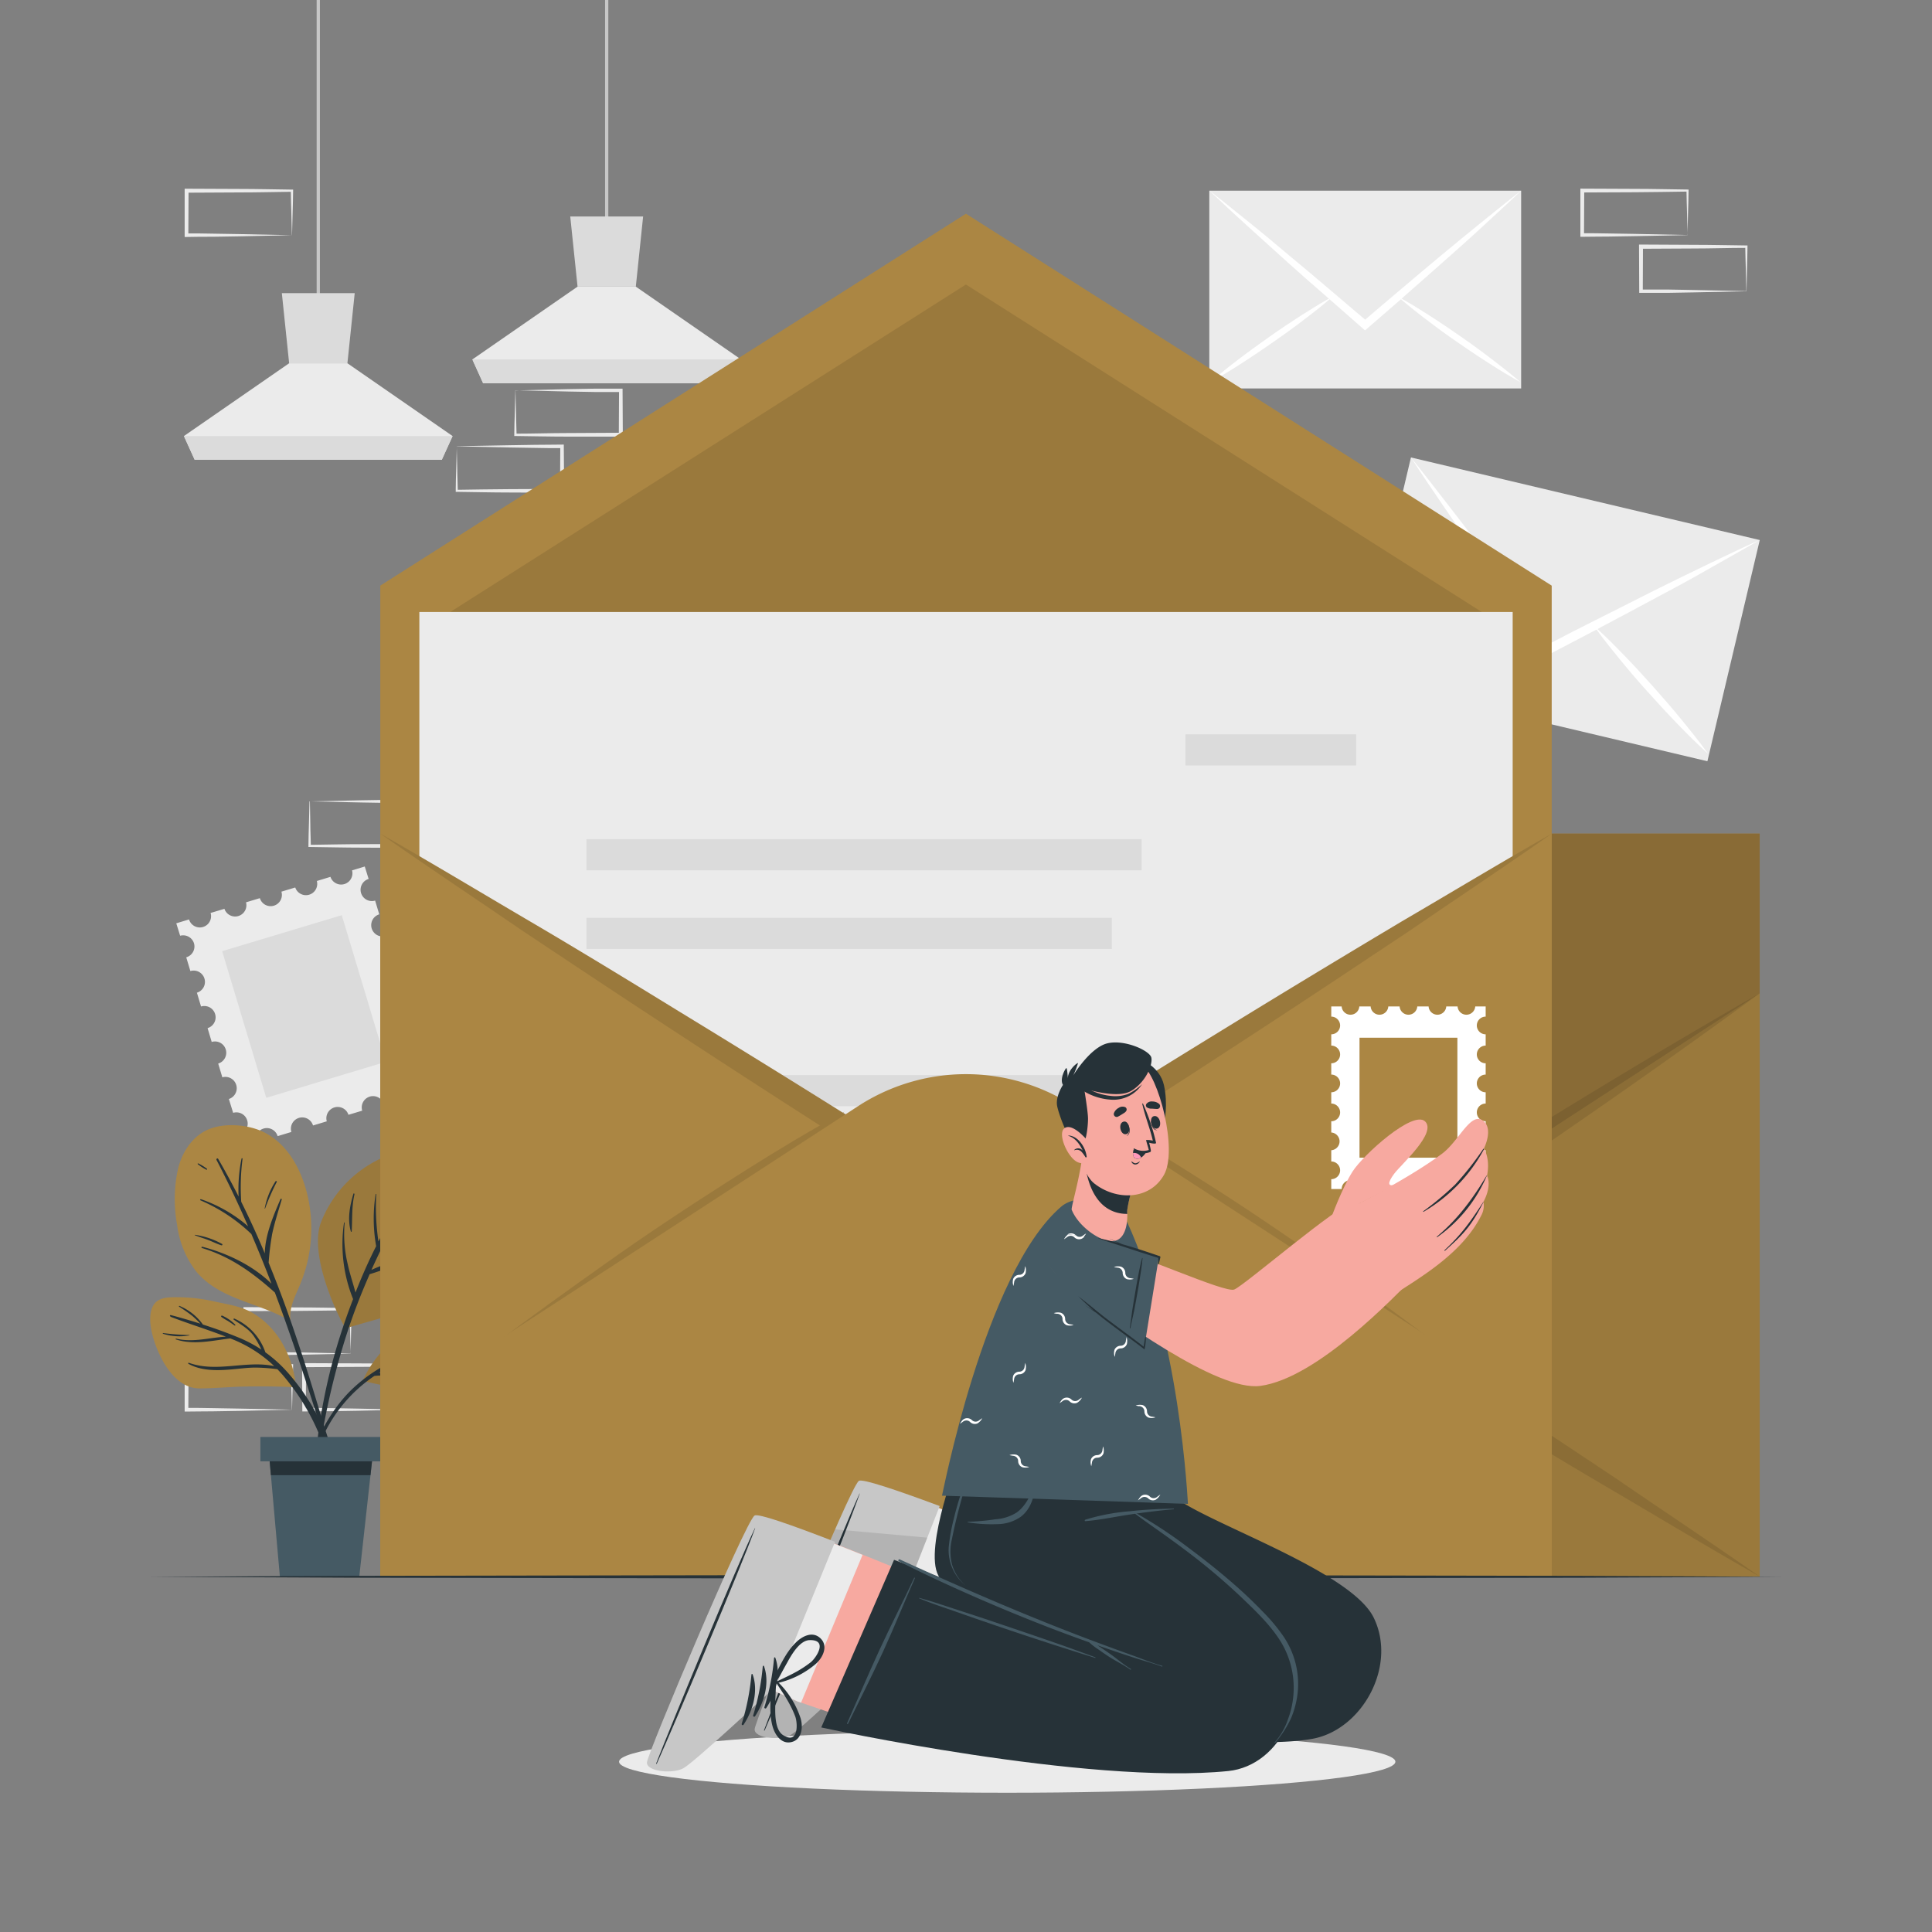 <svg xmlns="http://www.w3.org/2000/svg" viewBox="0 0 500 500"><rect x="0" y="0" width="500" height="500" fill="#808080" stroke="none"/><g id="freepik--background-complete--inject-31"><path d="M90.6,344.51c0-1.92-.11-3.82-.13-5.7l.28.28c-4.54.05-9.09.16-13.63.17l-13.63.06.51-.51,0,11.52-.46-.46c2.24,0,4.48,0,6.74.06L77,350l13.75.29Zm-13.36,6.1-6.86.12c-2.29,0-4.59,0-6.89.06H63v-.46L63,338.81v-.52h.52l13.63.07c4.54,0,9.09.11,13.63.17H91v.28c0,1.95-.09,3.9-.13,5.82l-.15,5.7Z" style="fill:#ebebeb"></path><path d="M75.4,359c-.05-1.92-.12-3.81-.14-5.7l.28.28c-4.54.06-9.08.17-13.63.17l-13.63.07.52-.52-.06,11.52-.46-.46c2.25,0,4.49,0,6.74.06l6.77.12,13.75.28ZM62,365.14l-6.86.11c-2.29.05-4.59,0-6.89.06h-.46v-.47l0-11.52v-.51h.52l13.63.06c4.55,0,9.09.12,13.63.17h.29v.27c0,2-.09,3.9-.13,5.82l-.15,5.7Z" style="fill:#ebebeb"></path><path d="M105.81,359c0-1.92-.12-3.81-.14-5.7l.29.28c-4.55.06-9.09.17-13.63.17l-13.63.07.51-.52-.06,11.52-.45-.46c2.24,0,4.48,0,6.73.06l6.78.12,13.75.28Zm-13.37,6.11-6.85.11c-2.29.05-4.6,0-6.89.06h-.46v-.47l-.06-11.52v-.51h.52l13.63.06c4.54,0,9.08.12,13.63.17h.28v.27c0,2-.09,3.9-.14,5.82l-.14,5.7Z" style="fill:#ebebeb"></path><path d="M451.81,359c-.05-1.92-.12-3.81-.14-5.7l.28.28c-4.54.06-9.09.17-13.63.17l-13.63.07.51-.52-.05,11.52-.46-.46c2.25,0,4.49,0,6.74.06l6.77.12,13.75.28Zm-13.37,6.11-6.86.11c-2.29.05-4.59,0-6.89.06h-.46v-.47l-.05-11.52v-.51h.52l13.63.06c4.54,0,9.09.12,13.63.17h.29v.27c0,2-.09,3.9-.13,5.82l-.15,5.7Z" style="fill:#ebebeb"></path><path d="M436.6,55c-.05-1.92-.12-3.81-.14-5.7l.28.28c-4.54.05-9.08.16-13.63.17l-13.63.06.52-.51-.06,11.52-.46-.46c2.25,0,4.49,0,6.74.06l6.78.11,13.74.29Zm-13.37,6.11-6.85.11c-2.3.05-4.6,0-6.9.06H409v-.46L409,49.34v-.52h.51l13.63.06c4.55,0,9.09.12,13.63.17H437v.28c0,1.95-.09,3.9-.14,5.82l-.15,5.7Z" style="fill:#ebebeb"></path><path d="M451.81,69.56c-.05-1.91-.12-3.81-.14-5.69l.28.28c-4.54,0-9.09.16-13.63.16l-13.63.07.51-.51-.05,11.51-.46-.45c2.25,0,4.49,0,6.74,0l6.77.12,13.75.28Zm-13.37,6.11-6.86.12c-2.29,0-4.59,0-6.89,0h-.46v-.47l-.05-11.51v-.52h.52l13.63.07c4.54,0,9.09.11,13.63.16h.29v.28c0,1.95-.09,3.89-.13,5.82L452,75.38Z" style="fill:#ebebeb"></path><path d="M75.4,55.05c-.05-1.92-.12-3.81-.14-5.7l.28.28c-4.54.06-9.08.17-13.63.17l-13.63.07.52-.52-.06,11.52-.46-.46c2.25,0,4.49,0,6.74.06l6.77.11,13.75.29ZM62,61.16l-6.86.11c-2.29,0-4.59,0-6.89.06h-.46v-.46l0-11.52v-.51h.52l13.63.06c4.55,0,9.09.12,13.63.17h.29v.28c0,2-.09,3.9-.13,5.82l-.15,5.7Z" style="fill:#ebebeb"></path><path d="M118.34,121.34c0,1.92.12,3.81.14,5.7l-.28-.28c4.54-.05,9.08-.16,13.63-.17l13.63-.06-.52.51.06-11.52.46.46c-2.25,0-4.49,0-6.74-.06l-6.77-.11-13.75-.29Zm13.37-6.11,6.86-.11c2.29-.05,4.59,0,6.89-.06h.45v.46L146,127v.52h-.51l-13.63-.06c-4.55,0-9.09-.12-13.63-.17h-.29V127c0-2,.08-3.9.13-5.82l.15-5.7Z" style="fill:#ebebeb"></path><path d="M133.55,106.82c0,1.91.12,3.81.14,5.69l-.29-.28c4.55,0,9.09-.16,13.63-.16l13.63-.07-.51.51.06-11.51.45.45c-2.24,0-4.48,0-6.73,0l-6.78-.12L133.4,101Zm13.37-6.11,6.85-.12c2.29,0,4.6,0,6.89,0h.46V101l.06,11.51V113h-.52L147,113c-4.54,0-9.08-.11-13.63-.16h-.28v-.28c0-2,.09-3.89.14-5.82l.14-5.69Z" style="fill:#ebebeb"></path><path d="M80.31,213.22c0,1.92.12,3.81.14,5.7l-.28-.28c4.54-.06,9.08-.17,13.63-.17l13.63-.07-.52.52L107,207.4l.46.46c-2.25,0-4.49,0-6.74-.06l-6.77-.11-13.75-.29Zm13.37-6.11,6.86-.11c2.29-.05,4.59,0,6.89-.06h.46v.46l0,11.52v.51h-.52l-13.63-.06c-4.55,0-9.09-.12-13.63-.17h-.29v-.28c0-2,.09-3.9.13-5.82l.15-5.7Z" style="fill:#ebebeb"></path><path d="M50.2,244.11a2.92,2.92,0,0,1-2,3.64l1.07,3.56a2.92,2.92,0,0,1,1.69,5.6l1.07,3.57a2.92,2.92,0,0,1,1.69,5.6l1.07,3.57a2.92,2.92,0,0,1,1.68,5.6l1.07,3.56a2.93,2.93,0,0,1,1.69,5.61L60.34,288a2.92,2.92,0,0,1,1.68,5.6l.94,3.11,3.29-1a2.92,2.92,0,1,1,5.6-1.68l3.56-1.08a2.92,2.92,0,1,1,5.6-1.68l3.56-1.07a2.93,2.93,0,0,1,5.61-1.69l3.56-1.07a2.92,2.92,0,1,1,5.6-1.68l3.57-1.08a2.92,2.92,0,0,1,5.6-1.68l3.29-1-.94-3.11a2.92,2.92,0,1,1-1.68-5.6l-1.07-3.56a2.93,2.93,0,0,1-1.69-5.61l-1.07-3.56a2.92,2.92,0,1,1-1.68-5.6l-1.07-3.56a2.92,2.92,0,1,1-1.69-5.6l-1.07-3.57a2.92,2.92,0,1,1-1.69-5.6l-1.07-3.56a2.92,2.92,0,1,1-1.68-5.6l-1-3.22-3.29,1a2.92,2.92,0,0,1-5.59,1.68L82,228a2.92,2.92,0,0,1-5.59,1.68l-3.58,1.08a2.91,2.91,0,0,1-5.58,1.68l-3.58,1.08a2.92,2.92,0,0,1-5.59,1.68l-3.58,1.07a2.91,2.91,0,0,1-5.58,1.68l-3.3,1,1,3.22A2.93,2.93,0,0,1,50.2,244.11Z" style="fill:#ebebeb"></path><rect x="62.53" y="240.65" width="32.33" height="39.63" transform="translate(229.06 487.24) rotate(163.26)" style="fill:#dbdbdb"></rect><rect x="374.07" y="111.3" width="58.83" height="92.77" transform="translate(157.11 514) rotate(-76.68)" style="fill:#ebebeb"></rect><path d="M455.4,139.74c-4.47,2.62-9,5.08-13.46,7.65s-9,5-13.52,7.4q-7.07,3.81-14.14,7.54l-.43.25-12.53,6.56-.62.3-.4-.54q-4.14-5.75-8.25-11.5c-.1-.12-.19-.26-.29-.4q-4.67-6.51-9.27-13.11c-2.93-4.18-5.85-8.41-8.75-12.65s-5.79-8.52-8.61-12.87c3.17,3.91,6.24,7.95,9.35,11.92s6.17,8,9.21,12.12q5.1,6.75,10.15,13.66s0,0,0,0l7.56,10.31c3.79-2,7.59-3.91,11.37-5.82,0,0,0,0,0,0C417.9,158,423,155.4,428,152.88c4.54-2.25,9.09-4.49,13.65-6.68S450.82,141.81,455.4,139.74Z" style="fill:#fff"></path><path d="M393.67,157.41c-.05,0-.08.05-.13.07l-1.71.86c-2.72,1.38-5.47,2.66-8.25,3.88-3.39,1.51-6.83,2.92-10.28,4.31s-6.92,2.67-10.43,3.9-7,2.41-10.64,3.41c3.31-1.75,6.68-3.32,10.07-4.82s6.85-2.92,10.29-4.31S379.52,162,383,160.8c2.8-1,5.63-1.93,8.49-2.77l2-.58Z" style="fill:#fff"></path><path d="M442.07,195.1c-2.77-2.5-5.41-5.14-8-7.81s-5.09-5.42-7.58-8.17-4.91-5.58-7.26-8.46c-1.93-2.33-3.82-4.7-5.61-7.14-.4-.52-.77-1-1.15-1.56,0,0-.05-.09-.09-.12l.12.1,1.53,1.42c2.18,2,4.27,4.14,6.34,6.28,2.59,2.67,5.09,5.41,7.57,8.18s4.91,5.58,7.26,8.46S439.9,192.06,442.07,195.1Z" style="fill:#fff"></path><rect x="312.97" y="49.35" width="80.7" height="51.18" style="fill:#ebebeb"></rect><path d="M393.67,49.35c-3.26,3.12-6.58,6.1-9.87,9.17s-6.62,6-10,9c-3.48,3.11-7,6.17-10.46,9.22l-.31.3-9.3,8.07-.46.38-.45-.38L343.58,77l-.33-.29c-3.5-3-7-6.11-10.47-9.23-3.32-3-6.64-6-9.95-9s-6.6-6.05-9.86-9.17c3.46,2.67,6.87,5.48,10.3,8.22S330.1,63.14,333.5,66q5.67,4.69,11.33,9.53l0,0c2.83,2.39,5.65,4.8,8.47,7.2,2.82-2.4,5.64-4.83,8.46-7.2,0,0,0,0,0,0q5.65-4.8,11.33-9.53,5.08-4.23,10.22-8.39C386.8,54.83,390.2,52,393.67,49.35Z" style="fill:#fff"></path><path d="M345,76.68s-.06.06-.1.08c-.42.37-.85.73-1.27,1.08-2,1.71-4.1,3.35-6.2,4.93-2.57,2-5.2,3.84-7.85,5.71s-5.32,3.65-8,5.39-5.48,3.46-8.33,5c2.45-2.14,5-4.14,7.56-6.09s5.21-3.85,7.84-5.71,5.34-3.66,8.06-5.41c2.17-1.39,4.38-2.76,6.63-4.05.52-.3,1.05-.59,1.58-.88Z" style="fill:#fff"></path><path d="M393.48,98.89c-2.85-1.56-5.62-3.27-8.33-5s-5.39-3.56-8.06-5.39-5.27-3.74-7.84-5.71c-2.1-1.58-4.17-3.21-6.18-4.92-.44-.36-.86-.72-1.29-1.09l-.09-.08a.45.45,0,0,0,.12.06l1.57.89c2.26,1.29,4.45,2.66,6.63,4.05,2.73,1.75,5.4,3.57,8.05,5.41s5.27,3.74,7.84,5.71S391,96.75,393.48,98.89Z" style="fill:#fff"></path><rect x="81.95" width="0.84" height="79.34" style="fill:#c7c7c7"></rect><polygon points="117.13 112.85 114.33 119 50.39 119 47.6 112.85 74.83 94.01 89.91 94.01 117.13 112.85" style="fill:#ebebeb"></polygon><polygon points="91.8 75.86 89.91 94.01 74.83 94.01 72.94 75.86 91.8 75.86" style="fill:#dbdbdb"></polygon><polygon points="117.13 112.86 114.33 119 50.39 119 47.6 112.86 117.13 112.86" style="fill:#dbdbdb"></polygon><rect x="156.59" width="0.84" height="59.51" style="fill:#c7c7c7"></rect><polygon points="191.77 93.02 188.97 99.17 125.03 99.17 122.25 93.02 149.47 74.18 164.55 74.18 191.77 93.02" style="fill:#ebebeb"></polygon><polygon points="166.44 56.03 164.55 74.18 149.47 74.18 147.58 56.03 166.44 56.03" style="fill:#dbdbdb"></polygon><polygon points="191.77 93.03 188.97 99.17 125.03 99.17 122.24 93.03 191.77 93.03" style="fill:#dbdbdb"></polygon></g><g id="freepik--Plant--inject-31"><path d="M80.18,312.54a37.73,37.73,0,0,1-.74,14.51,39.51,39.51,0,0,1-2.22,6.41c-1.15,2.65-2.36,5.24-2.07,8.15.28.18-.68.15-.71-.13-7.76-4.42-17.71-5.23-23.68-12.45a24.74,24.74,0,0,1-4.93-12.09,36.61,36.61,0,0,1,.28-14.6c1-3.94,3.33-7.73,7-9.66S62,290.86,66,292.1C74.64,294.8,79,304.15,80.18,312.54Z" style="fill:#AB8643"></path><path d="M84.16,370q-1.59-5.3-3.2-10.58c-2.13-6.9-4.35-13.77-6.79-20.56q-2.2-6.09-4.65-12.08a73.48,73.48,0,0,1,.93-7.5c.65-3,1.59-5.91,2.47-8.86,0-.18-.24-.27-.32-.1-1.74,4.05-4,9.24-4.07,14.05q-2.84-6.78-6.1-13.35a57.51,57.51,0,0,1,.34-11.12.13.13,0,0,0-.26-.05,39.7,39.7,0,0,0-.76,9.81c-1.67-3.29-3.42-6.54-5.29-9.74-.17-.29-.57,0-.42.29q4.37,8.42,8.16,17.15a37.13,37.13,0,0,0-12.17-7c-.19-.07-.34.21-.14.29a44.24,44.24,0,0,1,13.16,8.71q2.73,6.38,5.21,12.86c-4.85-4.76-11.5-7.89-17.92-9.57-.22,0-.28.28-.07.34,7.44,2.24,13.22,6.46,18.87,11.52.66,1.75,1.3,3.5,1.94,5.26q3.58,10,6.84,20.06,1.58,4.85,3.08,9.69c1.09,3.48,1.94,7.15,3.35,10.51.13.32.71.25.64-.13A99.82,99.82,0,0,0,84.16,370Z" style="fill:#263238"></path><path d="M71.29,305.75a19.13,19.13,0,0,0-2.79,7c0,.06.08.1.11,0a59.37,59.37,0,0,1,3-6.83C71.75,305.69,71.42,305.55,71.29,305.75Z" style="fill:#263238"></path><path d="M57.45,321.92a20.27,20.27,0,0,0-7-2.35c-.07,0-.11.09,0,.11,1.12.47,2.29.79,3.43,1.23s2.24,1,3.39,1.37A.2.2,0,0,0,57.45,321.92Z" style="fill:#263238"></path><path d="M53.55,302.47a13.37,13.37,0,0,0-2.24-1.38.12.12,0,0,0-.13.19,13.52,13.52,0,0,0,2.21,1.44C53.53,302.8,53.69,302.56,53.55,302.47Z" style="fill:#263238"></path><path d="M106.34,338.9c-5.59,1.65-11.21,3.19-16.8,4.83-.48.14-9.93-18-6.51-27.28a30.41,30.41,0,0,1,19-18c4-1.35,8.89-2.49,13.11-1.56,3.75.83,6.4,3.89,7.61,7.42,1.66,4.79,1.11,10.5.21,15.4a26.91,26.91,0,0,1-5.5,12.56C114.48,335.77,110.69,337.6,106.34,338.9Z" style="fill:#AB8643"></path><path d="M106.34,338.9c-5.59,1.65-11.21,3.19-16.8,4.83-.48.14-9.93-18-6.51-27.28a30.41,30.41,0,0,1,19-18c4-1.35,8.89-2.49,13.11-1.56,3.75.83,6.4,3.89,7.61,7.42,1.66,4.79,1.11,10.5.21,15.4a26.91,26.91,0,0,1-5.5,12.56C114.48,335.77,110.69,337.6,106.34,338.9Z" style="opacity:0.1"></path><path d="M114.44,321.69a73.13,73.13,0,0,1-11,4.31,47.06,47.06,0,0,0-7.31,2.65c2.36-5.26,5-10.41,7.69-15.51A25.14,25.14,0,0,0,114,307.91a.16.16,0,0,0-.2-.24,50.27,50.27,0,0,1-9.56,4.79q1.13-2.06,2.26-4.11c.22-.38-.31-.76-.56-.39a117.8,117.8,0,0,0-8,13.33,61.46,61.46,0,0,1-.57-12.21.08.08,0,0,0-.16,0,40.63,40.63,0,0,0,.14,13.43c-2,3.91-3.75,7.92-5.35,12-.64-2.44-1.47-4.84-2-7.3a33.31,33.31,0,0,1-.8-10.76c0-.1-.15-.11-.17,0a38,38,0,0,0,2.35,19.75c-.94,2.44-1.83,4.89-2.64,7.35a146.1,146.1,0,0,0-7.42,38.77.24.24,0,0,0,.47,0A192.23,192.23,0,0,1,90.14,344c1.62-4.87,3.49-9.6,5.53-14.24,3.3-1,6.59-2.3,9.83-3.43a30.57,30.57,0,0,0,9.06-4.44C114.67,321.8,114.55,321.63,114.44,321.69Z" style="fill:#263238"></path><path d="M119.65,316.43c-3.42,1.22-6.66,2.92-10.07,4.15-.16.06-.07.31.09.28,3.61-.75,7.2-1.86,10.11-4.23C119.89,316.54,119.77,316.39,119.65,316.43Z" style="fill:#263238"></path><path d="M91.74,309.06c0-.18-.22-.29-.28-.1-.93,3.15-1.58,6.49-.67,9.71a.12.12,0,0,0,.24,0C91.2,315.41,91,312.26,91.74,309.06Z" style="fill:#263238"></path><path d="M105.86,301.78a8.4,8.4,0,0,0-1.48,5.36c0,.12.2.19.23.05.42-1.81,1.11-3.45,1.67-5.2A.24.24,0,0,0,105.86,301.78Z" style="fill:#263238"></path><path d="M39.86,346.88c1.64,5.2,5.54,12.39,11.7,12.44,4,0,8-.43,12-.49,4.29-.06,8.59-.05,12.87.2.35,0-.52-12.85-10.83-19.11-2.88-1.76-6.42-2.31-9.69-3a44.26,44.26,0,0,0-11.46-1.19c-2.37.09-4.34.59-5.18,3S39.08,344.41,39.86,346.88Z" style="fill:#AB8643"></path><path d="M44.3,340.37c2.51.65,5,1.39,7.55,2.19a24.91,24.91,0,0,0-2.08-2,40.54,40.54,0,0,0-3.43-2.4c-.09-.07,0-.25.09-.2a14.06,14.06,0,0,1,6.08,4.83c3.13,1,6.24,2.13,9.23,3.36a34.79,34.79,0,0,1,5.9,3.11,23.23,23.23,0,0,0-2.13-3.72c-1.37-1.77-3.22-2.76-5-4a.16.16,0,0,1,.17-.28,14.71,14.71,0,0,1,8,8.72,34.74,34.74,0,0,1,5.85,5.31c6.82,7.75,12.19,18.06,12.21,28.58,0,.25-.4.32-.45.06a58.3,58.3,0,0,0-13-27.94c-.49-.57-1-1.11-1.5-1.64a46.23,46.23,0,0,0-5.64-.42c-2.19,0-4.37.33-6.56.5-3.59.3-7.57.34-10.82-1.47-.14-.08-.05-.33.11-.27,7.24,2.63,14.83-.71,22.09.86a33.81,33.81,0,0,0-10.7-6.9l-.67-.27c-4.64.56-9.55,1.77-14.07.26a.11.11,0,0,1,.06-.21c4.37,1.09,8.56-.28,12.87-.5-4.69-1.83-9.48-3.29-14.19-5.1C43.88,340.63,43.87,340.26,44.3,340.37Z" style="fill:#263238"></path><path d="M42.25,345a63.86,63.86,0,0,0,6.76.51c.05,0,.07.08,0,.09a14,14,0,0,1-6.83-.43C42.09,345.09,42.14,344.93,42.25,345Z" style="fill:#263238"></path><path d="M57.52,340.49a11,11,0,0,1,3.35,2.32c.12.11,0,.32-.17.22-.57-.41-1.15-.8-1.74-1.18a16,16,0,0,1-1.63-1A.2.2,0,0,1,57.52,340.49Z" style="fill:#263238"></path><path d="M93.93,357.23c-.08.17.17.33.26.15h0a.21.21,0,0,0,.16.1,104.11,104.11,0,0,0,12.6,2.2c3.41.3,7.34.49,10.32-1.49,4-2.68,6.71-9.84,4.52-14.4-2.59-5.41-10.38-2.47-14.29-.55A28.74,28.74,0,0,0,93.93,357.23Z" style="fill:#AB8643"></path><path d="M93.93,357.23c-.08.17.17.33.26.15h0a.21.21,0,0,0,.16.1,104.11,104.11,0,0,0,12.6,2.2c3.41.3,7.34.49,10.32-1.49,4-2.68,6.71-9.84,4.52-14.4-2.59-5.41-10.38-2.47-14.29-.55A28.74,28.74,0,0,0,93.93,357.23Z" style="opacity:0.1"></path><path d="M90.9,359.73A40.6,40.6,0,0,1,98.43,354a25.67,25.67,0,0,1,7.62-7.77c.15-.1.28.13.14.24a34.87,34.87,0,0,0-6.43,6.76,71.09,71.09,0,0,1,9.44-4.29,12.47,12.47,0,0,1,5.07-5.08s.09,0,0,.07a20.84,20.84,0,0,0-4.58,4.8c1.92-.72,3.86-1.38,5.79-2,.18-.06.24.2.08.27-3.45,1.34-7,2.76-10.38,4.4a39.86,39.86,0,0,0,12.57,0c.11,0,.16.15,0,.18a24.77,24.77,0,0,1-13.34.2,62.16,62.16,0,0,0-6.33,3.55,15.63,15.63,0,0,1,5.12.41,38.3,38.3,0,0,0,9,1c.12,0,.15.18,0,.2-5.21.9-10.14-1.47-15.31-.85a38.16,38.16,0,0,0-13.23,15.47c-2.17,4.42-3.35,9.11-5.11,13.69a.17.17,0,0,1-.32-.09C79.85,376.1,84.33,366.16,90.9,359.73Z" style="fill:#263238"></path><path d="M106.63,347.36a5.91,5.91,0,0,1,1.33-1.62,5.22,5.22,0,0,1,1.54-1.15s.08.05,0,.09c-.43.48-1,.84-1.48,1.3s-.85,1-1.32,1.48A.08.08,0,0,1,106.63,347.36Z" style="fill:#263238"></path><path d="M115.22,350.16c.78-.19,1.6-.18,2.38-.34a22.74,22.74,0,0,0,2.31-.69.09.09,0,0,1,.07.17,7.68,7.68,0,0,1-4.76,1.1C115.1,350.38,115.11,350.19,115.22,350.16Z" style="fill:#263238"></path><polygon points="69.42 374.01 70.11 381.78 72.43 408.01 92.98 408.01 95.88 381.78 96.74 374.01 69.42 374.01" style="fill:#455a64"></polygon><polygon points="69.42 374.01 70.11 381.78 95.88 381.78 96.74 374.01 69.42 374.01" style="fill:#263238"></polygon><rect x="67.39" y="371.89" width="31.38" height="6.3" transform="translate(166.16 750.08) rotate(180)" style="fill:#455a64"></rect></g><g id="freepik--Shadow--inject-31"><ellipse cx="260.67" cy="455.93" rx="100.46" ry="8.03" style="fill:#ebebeb"></ellipse></g><g id="freepik--Envelope--inject-31"><rect x="152.24" y="215.75" width="303.17" height="192.26" style="fill:#AB8643"></rect><g style="opacity:0.1"><rect x="152.24" y="215.75" width="303.17" height="192.26"></rect></g><path d="M152.24,215.75H455.4v41.32L331.73,337.51a51.15,51.15,0,0,1-55.78,0L152.24,257.07Z" style="fill:#AB8643"></path><path d="M152.24,215.75H455.4v41.32L331.73,337.51a51.15,51.15,0,0,1-55.78,0L152.24,257.07Z" style="opacity:0.2"></path><g style="opacity:0.1"><path d="M418.34,382.7c12.34,8.47,24.82,16.71,37.06,25.31-13-7.37-25.81-15.11-38.7-22.67S391,370,378.28,362.12q-19.84-12.09-39.67-24.5l-1.69,1.11a79.23,79.23,0,0,1-10,5.89A53.92,53.92,0,0,1,292,348.45a60.93,60.93,0,0,1-11.25-3.84,78.53,78.53,0,0,1-10-5.89l-1.66-1.09Q249.26,350,229.36,362.17,210.24,373.84,191,385.34c-12.93,7.56-25.72,15.3-38.74,22.67,12.24-8.6,24.72-16.84,37.06-25.31q18.64-12.42,37.42-24.77,18.41-12,36.87-23.89l-2.1-1.41-18.4-12.3-9.19-6.16-9.15-6.23c-24.42-16.58-48.68-33.39-72.51-50.87,25.64,14.69,50.85,30,75.91,45.64l9.4,5.83,9.36,5.91,18.71,11.83c1.68,1.05,3.34,2.12,5,3.19l4.31,2.78c.45.3.9.59,1.34.86a62.46,62.46,0,0,0,7.74,4.4,52.23,52.23,0,0,0,9.67,3.21,53.1,53.1,0,0,0,10.13,1.06,47.27,47.27,0,0,0,19.82-4.25,64,64,0,0,0,7.75-4.41c.44-.27.88-.56,1.33-.85l4.26-2.75c1.68-1.08,3.36-2.16,5.06-3.22,12.48-7.86,24.89-15.84,37.46-23.57,25.06-15.6,50.27-31,75.9-45.66-23.83,17.47-48.09,34.29-72.51,50.87-12.16,8.35-24.49,16.47-36.73,24.69-.7.47-1.4.94-2.11,1.4q18.52,11.88,36.92,24C393.44,366.13,405.91,374.42,418.34,382.7Z"></path></g><polygon points="401.58 408.01 98.42 408.01 98.42 151.56 249.98 55.31 401.58 151.56 401.58 408.01" style="fill:#AB8643"></polygon><polygon points="385.84 407.54 114.16 407.54 114.16 159.88 249.98 73.63 385.84 159.88 385.84 407.54" style="opacity:0.1"></polygon><rect x="108.53" y="158.38" width="282.95" height="249.01" style="fill:#ebebeb"></rect><rect x="151.77" y="217.19" width="143.68" height="8.06" transform="translate(447.22 442.43) rotate(180)" style="fill:#dbdbdb"></rect><rect x="306.81" y="190.04" width="44.18" height="8.06" transform="translate(657.79 388.14) rotate(180)" style="fill:#dbdbdb"></rect><rect x="151.77" y="237.53" width="135.96" height="8.06" transform="translate(439.51 483.12) rotate(180)" style="fill:#dbdbdb"></rect><rect x="151.77" y="278.22" width="199.21" height="8.06" transform="translate(502.75 564.51) rotate(180)" style="fill:#dbdbdb"></rect><rect x="151.77" y="298.57" width="199.21" height="8.06" transform="translate(502.75 605.2) rotate(180)" style="fill:#dbdbdb"></rect><rect x="151.77" y="318.91" width="199.21" height="8.06" transform="translate(502.75 645.89) rotate(180)" style="fill:#dbdbdb"></rect><rect x="151.77" y="339.26" width="199.21" height="8.06" transform="translate(502.75 686.58) rotate(180)" style="fill:#dbdbdb"></rect><path d="M401.58,215.75V408H98.42V215.75c13,7.38,25.81,15.12,38.7,22.68s25.67,15.38,38.42,23.21q21.3,13,42.57,26.32c.14-.09.32-.18.45-.27-.13.09-.22.22-.36.31q15.92,9.92,31.82,19.9c10.57-6.65,21.17-13.34,31.78-19.9-.14-.09-.23-.22-.36-.31a1.87,1.87,0,0,0,.45.22q21.24-13.25,42.57-26.31,19.13-11.69,38.38-23.17C375.77,230.87,388.56,223.13,401.58,215.75Z" style="fill:#AB8643"></path><g style="opacity:0.1"><path d="M401.58,215.75c-12.24,8.61-24.72,16.85-37.06,25.32-12.43,8.28-24.9,16.57-37.42,24.76q-19.61,12.84-39.29,25.45c-.41.28-.77.55-1.18.82q-17.42,11.13-34.92,22.26L250,315.41l-1.69-1.05q-17.47-11.13-34.87-22.3c-.41-.23-.82-.5-1.23-.78q-19.74-12.63-39.34-25.49c-12.47-8.15-24.94-16.44-37.37-24.72-12.34-8.47-24.82-16.71-37.06-25.32,13,7.38,25.81,15.12,38.7,22.68s25.67,15.38,38.42,23.21q21.3,13,42.57,26.32s0,0,.09,0q15.92,9.92,31.82,19.9c10.57-6.65,21.17-13.34,31.78-19.9.05-.09.05-.09.09-.09q21.24-13.25,42.57-26.31,19.13-11.69,38.38-23.17C375.77,230.87,388.56,223.13,401.58,215.75Z"></path><path d="M218.56,287.69c-.13.09-.22.22-.36.31-1.59,1.37-3.19,2.74-4.78,4.06-7.6,6.42-15.39,12.56-23.31,18.53C180.46,318,170.58,325,160.65,332s-20,13.7-30.23,20.26-20.58,13-31.27,18.85c9.19-8.06,18.75-15.57,28.4-22.9S147.13,333.8,157,326.79s20-13.75,30.28-20.3c8.15-5.24,16.43-10.38,24.9-15.21,2-1.14,3.91-2.23,5.92-3.32C218.25,287.87,218.43,287.78,218.56,287.69Z"></path><path d="M400.85,371.14c-10.69-5.88-21.07-12.3-31.27-18.85S349.32,338.9,339.3,332,319.5,318,309.85,310.59c-7.88-6-15.67-12.07-23.22-18.49-1.64-1.36-3.24-2.73-4.83-4.1-.14-.09-.23-.22-.36-.31a1.87,1.87,0,0,0,.45.22c2,1.14,4,2.23,5.92,3.37,8.47,4.83,16.71,10,24.9,15.21C323,313,333,319.87,342.94,326.79s19.81,14.07,29.46,21.45S391.66,363.08,400.85,371.14Z"></path></g><path d="M401.58,408H98.42V366.7l123.67-80.44a51.17,51.17,0,0,1,55.78,0L401.58,366.7Z" style="fill:#AB8643"></path></g><g id="freepik--Floor--inject-31"><polygon points="38.37 408.07 91.28 407.83 144.18 407.74 250 407.57 355.82 407.74 408.73 407.83 461.63 408.07 408.73 408.32 355.82 408.4 250 408.57 144.18 408.4 91.28 408.31 38.37 408.07" style="fill:#263238"></polygon></g><g id="freepik--Character--inject-31"><path d="M195.9,446.65c-.18,2.33,6.48,3,9.26,1.49a63.87,63.87,0,0,0,6.4-5.27c6.68-5.9,15.9-14.53,15.9-14.53l6.84,3.07,33.39,11.12,14.08-36.44s-16.15-6.83-31.52-12.95l-6.95-2.74-.42-.16c-10.31-4-18.85-7-19.73-6.35C220.79,385.53,196.08,444.3,195.9,446.65Z" style="fill:#f7a9a0"></path><path d="M195.9,446.64c-.18,2.34,6.48,3,9.26,1.5a63.87,63.87,0,0,0,6.4-5.27c6.68-5.89,15.91-14.53,15.91-14.53l6.83,3.07,1.11.37,15.34-38.45-.49-.2-7-2.72c-.14-.07-.29-.12-.42-.17-10.31-4-18.85-7-19.73-6.35C220.79,385.53,196.08,444.3,195.9,446.64Z" style="fill:#ebebeb"></path><path d="M195.31,447.5c.14-2.39,24.56-62.54,26.95-64.24.89-.66,9.86,2.39,20.6,6.38l.33.13-15.32,39-.65-.29s-19.64,18.85-22.46,20.44S195.15,449.89,195.31,447.5Z" style="fill:#c7c7c7"></path><path d="M197.92,447.77c4.36-10,21-50.94,24.57-61.2,0-.08,0-.1-.06,0-4.54,9.85-20.87,50.89-24.68,61.15C197.67,447.92,197.82,448,197.92,447.77Z" style="fill:#263238"></path><path d="M226,433c2.36-3.69,3.73-8.82,2.13-13-.06-.16-.3-.07-.31.07a59.94,59.94,0,0,1-2.32,12.73A.28.28,0,0,0,226,433Z" style="fill:#263238"></path><path d="M223.1,435.21c2.37-3.69,3.74-8.82,2.13-13-.06-.17-.29-.08-.3.07A61.35,61.35,0,0,1,222.61,435,.27.27,0,0,0,223.1,435.21Z" style="fill:#263238"></path><path d="M220.2,437.38c2.36-3.69,3.73-8.81,2.13-13-.06-.16-.3-.07-.31.08a59.85,59.85,0,0,1-2.32,12.72A.28.28,0,0,0,220.2,437.38Z" style="fill:#263238"></path><path d="M232.61,441.75c2.79-.69,3-4,2.28-6.24a23,23,0,0,0-6.64-9.85.12.12,0,0,0-.19,0,.53.53,0,0,0-.75.43c-.11,3.79-.71,7.82.34,11.54C228.26,439.83,230,442.41,232.61,441.75Zm-4.3-9.85c0-1.87.12-3.72.06-5.59a67.52,67.52,0,0,1,3.75,5.85,22.76,22.76,0,0,1,1.43,3c.6,1.62,1,7.26-3.1,4.78C228.19,438.61,228.3,434.12,228.31,431.9Z" style="fill:#263238"></path><path d="M233.41,415.94c-2.74,2.72-4.2,6.53-6,9.89a.53.53,0,0,0,.44.74.13.13,0,0,0,.15.12,23,23,0,0,0,10.62-5.33c1.73-1.59,3.17-4.58,1.07-6.56S235,414.35,233.41,415.94Zm3.57-.65c4.79-.15,1.68,4.57.36,5.69a25.17,25.17,0,0,1-2.74,1.95,66.51,66.51,0,0,1-6.14,3.24c1-1.59,1.79-3.26,2.69-4.89C232.23,419.34,234.35,415.38,237,415.29Z" style="fill:#263238"></path><path d="M195.31,447.5c-.16,2.39,6.64,3,9.45,1.41s22.46-20.44,22.46-20.44l.65.29L240,397.94l-23.85-2.14C208.14,414,195.41,445.78,195.31,447.5Z" style="opacity:0.1"></path><path d="M240.37,438.15S313,454.81,339.66,450c12.78-2.3,22-18.74,15.86-31.34-5.73-11.75-40.77-23.68-50.67-30.59-3.12-2.17-2.78-10.76-2.78-10.76l-26-.35s-9.26,14.73-5.34,21.9a2.33,2.33,0,0,0,.23.35l-11.73-4.46Z" style="fill:#263238"></path><path d="M256.44,418.52c2.89-6.29,6.07-12.43,9-18.69.06-.12.25-.06.2.07-2.78,6.31-5.34,12.7-8.23,19s-6,12.44-9.07,18.66c-.07.16-.33.07-.26-.09C250.89,431.14,253.56,424.78,256.44,418.52Z" style="fill:#455a64"></path><path d="M270.77,399.51c1.8,1.05,3.51,2.26,5.25,3.38s3.44,2.21,5.2,3.25c3.55,2.11,7.18,4.09,10.86,6A184.76,184.76,0,0,0,315,422c4.37,1.54,8.8,3,13.3,4.16.1,0,0,.17,0,.15-3.28-.79-6.56-1.56-9.8-2.47,1.72,1.08,3.41,2.21,5.11,3.31a.08.08,0,1,1-.08.13c-1.87-1.13-3.76-2.21-5.62-3.37a.18.18,0,0,1-.05-.26c-.55-.16-1.11-.31-1.66-.48-4-1.24-8-2.64-11.87-4.21a146.1,146.1,0,0,1-22.19-11.22q-3-1.86-5.9-3.82a54,54,0,0,1-5.6-4.14C270.45,399.63,270.63,399.43,270.77,399.51Z" style="fill:#455a64"></path><path d="M168,455.56c-.18,2.33,6.48,3,9.26,1.49a64.09,64.09,0,0,0,6.41-5.26c6.67-5.9,15.89-14.54,15.89-14.54l6.84,3.08,32.39,11.08L253.91,415s-16.15-6.84-31.52-13c-2.36-.94-4.69-1.85-6.95-2.73l-.42-.16c-10.31-4-18.85-7-19.73-6.35C192.93,394.45,168.22,453.22,168,455.56Z" style="fill:#f7a9a0"></path><path d="M168,455.56c-.18,2.33,6.48,3,9.26,1.49a64.41,64.41,0,0,0,6.41-5.26c6.66-5.9,15.9-14.54,15.9-14.54l6.83,3.08.91.32,15.92-38.25-.88-.35q-3.54-1.41-6.95-2.73c-.15-.05-.28-.11-.42-.17-10.31-4-18.85-7-19.73-6.34C192.93,394.44,168.22,453.22,168,455.56Z" style="fill:#ebebeb"></path><path d="M167.43,456.09c.18-2.39,25.43-62.2,27.84-63.86.9-.65,9.83,2.52,20.51,6.66l.33.13-15.85,38.77-.65-.29s-19.91,18.57-22.75,20.12S167.25,458.47,167.43,456.09Z" style="fill:#c7c7c7"></path><path d="M170,456.39c4.5-10,21.72-50.65,25.42-60.85,0-.09,0-.11-.07,0-4.68,9.79-21.57,50.6-25.52,60.81C169.79,456.54,169.94,456.6,170,456.39Z" style="fill:#263238"></path><path d="M198.33,442c2.42-3.65,3.86-8.76,2.31-13-.06-.16-.29-.07-.31.07a59.64,59.64,0,0,1-2.49,12.69A.27.27,0,0,0,198.33,442Z" style="fill:#263238"></path><path d="M195.4,444.18c2.41-3.66,3.85-8.77,2.31-13-.06-.17-.3-.08-.31.07A60.54,60.54,0,0,1,194.9,444,.28.28,0,0,0,195.4,444.18Z" style="fill:#263238"></path><path d="M192.46,446.31c2.42-3.65,3.86-8.76,2.31-13-.06-.16-.29-.07-.3.07a60.29,60.29,0,0,1-2.5,12.69A.27.27,0,0,0,192.46,446.31Z" style="fill:#263238"></path><path d="M204.81,450.85c2.8-.65,3.06-4,2.37-6.2a22.93,22.93,0,0,0-6.51-9.95.11.11,0,0,0-.18,0,.54.54,0,0,0-.76.42c-.17,3.78-.82,7.81.18,11.54C200.49,448.87,202.16,451.47,204.81,450.85Zm-4.16-9.91c0-1.86.17-3.72.14-5.58,1.26,1.94,2.6,3.82,3.67,5.89a24.69,24.69,0,0,1,1.38,3.06c.58,1.64.89,7.27-3.17,4.74C200.44,447.65,200.6,443.16,200.65,440.94Z" style="fill:#263238"></path><path d="M206,425.05c-2.77,2.68-4.29,6.47-6.09,9.81a.53.53,0,0,0,.44.74.11.11,0,0,0,.14.12,23,23,0,0,0,10.7-5.17c1.75-1.57,3.23-4.54,1.16-6.54S207.58,423.49,206,425.05Zm3.59-.59c4.78-.09,1.61,4.58.28,5.69a27.64,27.64,0,0,1-2.76,1.91c-2,1.22-4.1,2.14-6.19,3.16,1-1.59,1.83-3.24,2.76-4.86C204.74,428.43,206.91,424.5,209.55,424.46Z" style="fill:#263238"></path><path d="M293.13,377.14l-44.71-.67s-9.49,24.13-5.56,31.31S288,425.21,288,425.21l-56.62-21.53-18.84,43.38s68.84,15,105.35,11.28c13.7-1.4,22.3-19.29,14.27-33C323.69,410.83,293.05,391,293.05,391Z" style="fill:#263238"></path><path d="M232.83,403.56c17.33,7.92,34.81,15.49,52.69,22.09q3.72,1.38,7.46,2.72c2.58.93,5.15,2,7.79,2.74.13,0,.06.24-.06.2-2.28-.86-4.65-1.47-7-2.23s-4.52-1.49-6.77-2.27l-2.91-1,.59.4c.89.59,1.78,1.19,2.66,1.81,1.81,1.27,3.49,2.78,5.39,3.91.11.07,0,.26-.11.18-1.81-1.28-3.84-2.24-5.7-3.45-.9-.59-1.77-1.2-2.65-1.82a17.46,17.46,0,0,1-2.33-1.8q-4.28-1.53-8.52-3.13-13.35-5.1-26.38-11c-4.85-2.19-9.66-4.47-14.4-6.89C232.37,403.88,232.57,403.45,232.83,403.56Z" style="fill:#455a64"></path><path d="M227.58,427.06c2.9-6.29,6.07-12.44,9-18.7.05-.12.25-.05.19.07-2.78,6.31-5.34,12.71-8.23,19s-6,12.45-9.07,18.67c-.07.16-.33.07-.26-.1C222,439.67,224.7,433.32,227.58,427.06Z" style="fill:#455a64"></path><path d="M293.86,391.5A123,123,0,0,1,308,400.87c4.48,3.33,8.83,6.84,13,10.59,2.09,1.89,4.11,3.86,6.06,5.89a45.57,45.57,0,0,1,5.14,6.21,21.89,21.89,0,0,1,3.71,13.64,23.39,23.39,0,0,1-1.78,7.46,27.34,27.34,0,0,1-4.14,6.39c-.06.08-.18,0-.11-.11a17.59,17.59,0,0,0,3.49-6.12,22.67,22.67,0,0,0,1.39-6.51,22.9,22.9,0,0,0-3.13-13.17c-2.75-4.55-6.78-8.33-10.62-12a163,163,0,0,0-12.43-10.59q-3.64-2.79-7.38-5.45c-2.49-1.79-5-3.5-7.46-5.36A.16.16,0,0,1,293.86,391.5Z" style="fill:#455a64"></path><path d="M280.86,393.3a52.71,52.71,0,0,1,11.43-2.18c3.81-.43,7.62-.63,11.46-.69.1,0,.09.15,0,.16-3.88.34-7.76.83-11.61,1.41s-7.47,1.37-11.23,1.67C280.68,393.69,280.68,393.37,280.86,393.3Z" style="fill:#455a64"></path><path d="M250.46,393.83a56.56,56.56,0,0,0,7.12-.64,11.72,11.72,0,0,0,5.59-1.79c3.17-2.38,4.46-6.56,5.13-10.3,0-.08.17-.06.15,0-.54,4.06-.72,8.73-4.29,11.45a10.8,10.8,0,0,1-6.07,1.9,38.22,38.22,0,0,1-7.63-.47A.09.09,0,0,1,250.46,393.83Z" style="fill:#455a64"></path><path d="M245.54,400.27a48.48,48.48,0,0,1,1.25-7c.56-2.36,1.23-4.69,2-7,.85-2.61,1.83-5.19,2.86-7.74,0-.09.19-.05.15.05-1.47,4.31-2.82,8.69-3.94,13.11-.56,2.19-1.05,4.39-1.5,6.61a13.87,13.87,0,0,0,0,6.5,11.36,11.36,0,0,0,3.59,5.57s0,0,0,0A11.69,11.69,0,0,1,245.54,400.27Z" style="fill:#455a64"></path><path d="M237.89,413.53c3,.79,6,1.83,8.94,2.79s5.94,1.93,8.9,2.92c5.92,2,11.83,4,17.73,6.05,3.35,1.16,6.68,2.4,10,3.61a.08.08,0,0,1-.05.16q-17.88-5.56-35.55-11.79c-3.35-1.18-6.74-2.26-10-3.63A.06.06,0,0,1,237.89,413.53Z" style="fill:#455a64"></path><path d="M346.82,265.39a2.29,2.29,0,0,1-2.29,2.29v2.92a2.29,2.29,0,1,1,0,4.58v2.92a2.29,2.29,0,1,1,0,4.58v2.92a2.29,2.29,0,1,1,0,4.58v2.91a2.3,2.3,0,0,1,0,4.59v2.91a2.29,2.29,0,1,1,0,4.58v2.55h2.69a2.29,2.29,0,1,1,4.58,0h2.91a2.3,2.3,0,1,1,4.59,0h2.91a2.3,2.3,0,1,1,4.59,0h2.91a2.3,2.3,0,1,1,4.59,0h2.92a2.29,2.29,0,1,1,4.58,0h2.69v-2.55a2.29,2.29,0,1,1,0-4.58v-2.91a2.3,2.3,0,1,1,0-4.59v-2.91a2.29,2.29,0,1,1,0-4.58v-2.92a2.29,2.29,0,1,1,0-4.58v-2.92a2.29,2.29,0,1,1,0-4.58v-2.92a2.29,2.29,0,1,1,0-4.58v-2.63h-2.7a2.29,2.29,0,0,1-4.57,0h-2.93a2.29,2.29,0,0,1-4.57,0h-2.93a2.29,2.29,0,0,1-4.57,0h-2.93a2.29,2.29,0,0,1-4.57,0h-2.93a2.29,2.29,0,0,1-4.57,0h-2.69v2.63A2.3,2.3,0,0,1,346.82,265.39Z" style="fill:#fff"></path><rect x="351.84" y="268.57" width="25.33" height="31.05" transform="translate(729.01 568.18) rotate(180)" style="fill:#AB8643"></rect><path d="M243.78,387.08l63.66,2.12c0,1.25-1.78-45.57-17.31-76.19-1.05-2.08-11-4.62-15.53-.7C254.67,329.49,243.75,387.89,243.78,387.08Z" style="fill:#455a64"></path><path d="M288.3,327.9a3.39,3.39,0,0,1,1.8-.09,1.72,1.72,0,0,1,1.13,1.59,1.36,1.36,0,0,0,.62,1.17,1.42,1.42,0,0,0,.71.23c.29.05.58.09.86.16a3.07,3.07,0,0,1-1.81.07,1.75,1.75,0,0,1-1.06-1.62,1.36,1.36,0,0,0-.66-1.13,1.39,1.39,0,0,0-.73-.21C288.87,328,288.59,328,288.3,327.9Zm6.48,36a1.5,1.5,0,0,1,.73.22,1.34,1.34,0,0,1,.66,1.13,1.75,1.75,0,0,0,1.06,1.62,3.06,3.06,0,0,0,1.81-.07,8.15,8.15,0,0,0-.86-.16,1.46,1.46,0,0,1-.71-.24,1.35,1.35,0,0,1-.62-1.16,1.74,1.74,0,0,0-1.12-1.6,3.42,3.42,0,0,0-1.81.1A8.65,8.65,0,0,0,294.78,363.93ZM273.59,340a1.39,1.39,0,0,1,.73.21,1.32,1.32,0,0,1,.66,1.13,1.75,1.75,0,0,0,1.07,1.62,3.07,3.07,0,0,0,1.81-.07c-.29-.07-.58-.11-.86-.16a1.5,1.5,0,0,1-.72-.24,1.37,1.37,0,0,1-.62-1.16,1.72,1.72,0,0,0-1.12-1.59,3.42,3.42,0,0,0-1.81.09C273,339.93,273.31,340,273.59,340ZM262.1,376.75a1.57,1.57,0,0,1,.73.21,1.35,1.35,0,0,1,.67,1.13,1.71,1.71,0,0,0,1.06,1.62,3.07,3.07,0,0,0,1.81-.06c-.29-.08-.57-.11-.86-.17a1.4,1.4,0,0,1-.72-.23,1.38,1.38,0,0,1-.62-1.17,1.71,1.71,0,0,0-1.12-1.59,3.39,3.39,0,0,0-1.8.09C261.53,376.66,261.82,376.69,262.1,376.75Zm-8.61-9.24a1.61,1.61,0,0,1-.67.37,1.34,1.34,0,0,1-1.27-.34,1.76,1.76,0,0,0-1.9-.39c-.66.29-.9.86-1.23,1.33.26-.15.48-.33.73-.49a1.3,1.3,0,0,1,.67-.34,1.35,1.35,0,0,1,1.26.38,1.72,1.72,0,0,0,1.92.33,3.42,3.42,0,0,0,1.21-1.34C254,367.17,253.73,367.35,253.49,367.51Zm25.76-5.32a1.47,1.47,0,0,1-.67.36,1.33,1.33,0,0,1-1.26-.33,1.73,1.73,0,0,0-1.9-.39c-.66.29-.9.86-1.23,1.32a8.31,8.31,0,0,0,.72-.49,1.53,1.53,0,0,1,.67-.34,1.36,1.36,0,0,1,1.27.39,1.72,1.72,0,0,0,1.91.33A3.27,3.27,0,0,0,280,361.7C279.72,361.85,279.49,362,279.25,362.19Zm20.31,25.12a1.43,1.43,0,0,1-.66.37,1.34,1.34,0,0,1-1.27-.33,1.75,1.75,0,0,0-1.9-.4c-.66.29-.9.86-1.23,1.33.26-.15.48-.33.72-.49a1.41,1.41,0,0,1,1.94,0,1.72,1.72,0,0,0,1.92.34,3.44,3.44,0,0,0,1.21-1.35C300,387,299.8,387.15,299.56,387.31Zm-8.18-40.42a1.39,1.39,0,0,1-.21.73,1.32,1.32,0,0,1-1.13.66,1.75,1.75,0,0,0-1.62,1.07,3.07,3.07,0,0,0,.07,1.81c.07-.29.11-.58.16-.86a1.5,1.5,0,0,1,.24-.72,1.37,1.37,0,0,1,1.16-.62,1.72,1.72,0,0,0,1.59-1.12,3.43,3.43,0,0,0-.09-1.81C291.47,346.32,291.44,346.61,291.38,346.89Zm-26.21-18.36a1.61,1.61,0,0,1-.21.73,1.32,1.32,0,0,1-1.13.66,1.74,1.74,0,0,0-1.62,1.07,3.07,3.07,0,0,0,.06,1.81c.08-.29.11-.58.17-.86a1.5,1.5,0,0,1,.23-.72,1.39,1.39,0,0,1,1.17-.62,1.74,1.74,0,0,0,1.59-1.12,3.39,3.39,0,0,0-.09-1.8C265.26,328,265.23,328.25,265.17,328.53Zm0,25.07a1.65,1.65,0,0,1-.21.73,1.36,1.36,0,0,1-1.13.66,1.73,1.73,0,0,0-1.62,1.06,3.07,3.07,0,0,0,.06,1.81c.08-.29.11-.57.17-.86a1.42,1.42,0,0,1,.23-.71,1.38,1.38,0,0,1,1.17-.63,1.71,1.71,0,0,0,1.59-1.12,3.39,3.39,0,0,0-.09-1.8C265.26,353,265.23,353.31,265.17,353.6Zm20.15,21.59a1.5,1.5,0,0,1-.22.73,1.36,1.36,0,0,1-1.13.66,1.75,1.75,0,0,0-1.62,1.06,3.07,3.07,0,0,0,.07,1.81c.08-.29.11-.57.17-.86a1.33,1.33,0,0,1,.23-.71,1.36,1.36,0,0,1,1.16-.63,1.72,1.72,0,0,0,1.6-1.12,3.38,3.38,0,0,0-.1-1.8C285.41,374.62,285.37,374.9,285.32,375.19Zm-9.32-55a1.47,1.47,0,0,1,.67-.36,1.36,1.36,0,0,1,1.27.33,1.72,1.72,0,0,0,1.89.39,3.12,3.12,0,0,0,1.24-1.32,7.15,7.15,0,0,0-.73.49,1.48,1.48,0,0,1-.67.34,1.34,1.34,0,0,1-1.26-.39,1.74,1.74,0,0,0-1.92-.33,3.42,3.42,0,0,0-1.21,1.34C275.54,320.56,275.76,320.39,276,320.22Z" style="fill:#fff"></path><path d="M288.23,321.19c-3.08.47-9.08-3.62-10.88-8.12-.12-.31.69-3.3,1.51-7,.49-2.24,1-4.74,1.26-7.06.06-.48,14.1,5.3,14.1,5.3a36.92,36.92,0,0,0-2.48,8.73,5.17,5.17,0,0,0,0,1,.85.85,0,0,1,0,.16C291.8,316,291.53,320.7,288.23,321.19Z" style="fill:#f7a9a0"></path><path d="M291.73,314c0,.05,0,.1,0,.16a11.41,11.41,0,0,1-1.49-.1c-8.54-1.23-9.49-12.22-9.6-15,2.54.68,13.6,5.23,13.6,5.23a36.89,36.89,0,0,0-2.49,8.73A5.16,5.16,0,0,0,291.73,314Z" style="fill:#263238"></path><path d="M295.22,274.18s4.9,1.79,6,6.63.2,10-.21,10.28S295.22,274.18,295.22,274.18Z" style="fill:#263238"></path><path d="M276.89,283c-1.27,5.28,2.34,20.09,6.22,23.21,5.62,4.53,14.4,4.48,18.14-2.18,3.62-6.46-1.43-25.68-5.72-28.48C289.2,271.42,278.78,275.19,276.89,283Z" style="fill:#f7a9a0"></path><path d="M292,291.09s-.06.07,0,.11c.27,1,.41,2.17-.41,2.72a0,0,0,1,0,0,.05C292.64,293.55,292.44,292,292,291.09Z" style="fill:#263238"></path><path d="M290.88,290.26c-1.63.26-1,3.51.52,3.27S292.25,290,290.88,290.26Z" style="fill:#263238"></path><path d="M297.89,290.1s.09,0,.09.08c.17,1,.53,2.14,1.51,2.3,0,0,0,0,0,0C298.35,292.6,297.88,291.09,297.89,290.1Z" style="fill:#263238"></path><path d="M298.58,288.87c1.59-.44,2.36,2.78.89,3.19S297.24,289.24,298.58,288.87Z" style="fill:#263238"></path><path d="M289.3,289a12.55,12.55,0,0,0,1.18-.69c.44-.28.83-.44,1.06-.94a.7.7,0,0,0-.28-.81,1.75,1.75,0,0,0-1.75.16,2.54,2.54,0,0,0-1.23,1.37A.75.75,0,0,0,289.3,289Z" style="fill:#263238"></path><path d="M299.51,287c-.46,0-.89-.05-1.36-.08a2.19,2.19,0,0,1-1.37-.35.69.69,0,0,1-.12-.85,1.72,1.72,0,0,1,1.63-.65,2.59,2.59,0,0,1,1.72.65A.75.75,0,0,1,299.51,287Z" style="fill:#263238"></path><path d="M292.94,300.63c.29.18.59.46,1,.42a2.72,2.72,0,0,0,1-.47s.07,0,.05,0a1.38,1.38,0,0,1-1.17.8,1.09,1.09,0,0,1-1-.73A.06.06,0,0,1,292.94,300.63Z" style="fill:#263238"></path><path d="M293.4,297.4a3.48,3.48,0,0,0,2.59,1.07,4.45,4.45,0,0,0,1.25-.18l.23-.08a.9.9,0,0,0,.21-.08.25.25,0,0,0,.16-.26h0a.54.54,0,0,0,0-.1h0l0-.08c-.13-.78-.44-1.95-.44-1.95.31.09,1.88.45,1.78,0a52.54,52.54,0,0,0-3.38-10.12c-.05-.1-.21,0-.18.06.7,3.22,2,6.3,2.73,9.52a5.9,5.9,0,0,0-1.72-.17c-.1.05.64,2.24.67,2.59v0a4.8,4.8,0,0,1-3.77-.4C293.39,297.25,293.33,297.33,293.4,297.4Z" style="fill:#263238"></path><path d="M296.7,298a4.1,4.1,0,0,1-1.38,1.59,1.92,1.92,0,0,1-1.09.29c-.85-.05-1-.79-1-1.45a4.12,4.12,0,0,1,.17-1A5.32,5.32,0,0,0,296.7,298Z" style="fill:#263238"></path><path d="M295.32,299.57a1.92,1.92,0,0,1-1.09.29c-.85-.05-1-.79-1-1.45A1.91,1.91,0,0,1,295.32,299.57Z" style="fill:#ff99ba"></path><path d="M279.28,297c1.78,0,2.29-5.41,2.3-7.45,0-1.8-.93-7.24-.95-7.63s8.44,2.7,12.23.34,5.52-6.83,5.1-8.58-6.78-4.7-11.28-3.69-8.93,8.32-8.93,8.32a21.93,21.93,0,0,0,1.24-3.18c-.13-.18-2.67,1.76-2.63,4,0,0-.15-2.72-.38-2.71s-1.84,2.83-.88,4.35c0,0-2,2.95-1.51,5.47S277.19,297,279.28,297Z" style="fill:#263238"></path><path d="M295.56,280.6a14.51,14.51,0,0,1-3.51,2.48,9.56,9.56,0,0,1-4.65.53,14.69,14.69,0,0,1-4.55-1.22c-1.27-.56-2.47-1.33-3.79-1.78-.32-.12-.53.37-.29.58a15.42,15.42,0,0,0,9,3.42,8.83,8.83,0,0,0,7.79-4S295.57,280.58,295.56,280.6Z" style="fill:#263238"></path><path d="M281.4,295.13s-3.76-4.57-5.86-3.19,1,8.19,3.65,8.94a2.63,2.63,0,0,0,3.4-1.68Z" style="fill:#f7a9a0"></path><path d="M276.48,293.87a0,0,0,0,0,0,.07c1.86.59,2.95,2.19,3.75,3.87a1.46,1.46,0,0,0-2.2-.22.06.06,0,0,0,.06.09,1.62,1.62,0,0,1,1.82.42,8,8,0,0,1,1,1.37c.1.16.38,0,.31-.13l0,0C281,297,279,293.91,276.48,293.87Z" style="fill:#263238"></path><path d="M276.77,332.35c12.57,8.79,38.13,27.81,49.4,26.32,14.78-2,34.71-23.14,40.19-28.56,2.39-2.36-12.36-19.18-15.95-19s-28.48,21.69-31,22.62-24.27-9.14-36.84-12.55C266.72,316.89,266.13,324.92,276.77,332.35Z" style="fill:#f7a9a0"></path><path d="M360.89,306.63c-1.66.45-1.9-.41-.08-2.86s11.1-10.56,8-13.55-16,8.64-18.75,12.94-5.62,12.2-5.62,12.2C347.4,313.6,355,310,360.89,306.63Z" style="fill:#f7a9a0"></path><path d="M359.73,335.68c8.18-5.27,18.69-11.33,23.63-21.14a5.4,5.4,0,0,0,.56-3.51c2.3-4.36.93-6.75.93-6.75.89-4.71-.84-7-.84-7s2.63-5.14-.21-7.25c-3.18-2.38-6.26,5.31-10.54,8.5-9.81,7.31-25.79,15-28.83,16.79Z" style="fill:#f7a9a0"></path><path d="M368.37,313.45a79.44,79.44,0,0,0,8.22-6.88,79,79,0,0,0,7.28-9.23.1.1,0,0,1,.17.1,41.64,41.64,0,0,1-15.57,16.14C368.32,313.67,368.23,313.57,368.37,313.45Z" style="fill:#263238"></path><path d="M371.92,320c2.65-2.3,7.27-6.38,12.83-15.79a0,0,0,0,1,.06,0A37.29,37.29,0,0,1,372,320.14C371.86,320.27,371.75,320.17,371.92,320Z" style="fill:#263238"></path><path d="M373.9,323.5c4.35-4.09,6.58-7.21,10-12.47a0,0,0,0,1,.06,0c-3.26,6.37-5.16,8.31-9.93,12.6C373.85,323.82,373.73,323.66,373.9,323.5Z" style="fill:#263238"></path><path d="M299.89,325.45l-3.73,23.14s-20.64-15.44-25.42-21.7c-5.39-7-.61-8.25,7.75-7.21S299.89,325.45,299.89,325.45Z" style="fill:#455a64"></path><path d="M288.3,327.9a3.39,3.39,0,0,1,1.8-.09,1.72,1.72,0,0,1,1.13,1.59,1.36,1.36,0,0,0,.62,1.17,1.42,1.42,0,0,0,.71.23c.29.05.58.09.86.16a3.07,3.07,0,0,1-1.81.07,1.75,1.75,0,0,1-1.06-1.62,1.36,1.36,0,0,0-.66-1.13,1.39,1.39,0,0,0-.73-.21C288.87,328,288.59,328,288.3,327.9Zm-8.19-8h0a1.36,1.36,0,0,1-1.69-.22l0,0c-.71-.09-1.39-.16-2-.21a3.79,3.79,0,0,0-1.06,1.25c.26-.15.48-.32.72-.49a1.47,1.47,0,0,1,.67-.36,1.36,1.36,0,0,1,1.27.33,1.72,1.72,0,0,0,1.89.39,1.74,1.74,0,0,0,.73-.59Z" style="fill:#fff"></path><path d="M295.58,325.59c-.88,2.88-2.28,11.89-2.53,13.38-.13.79-.51,3.94-.65,4.72,0,.1.14.11.16,0,.26-1.49.67-3,.95-4.45s2-10.61,2.18-13.64C295.69,325.55,295.59,325.53,295.58,325.59Z" style="fill:#263238"></path><path d="M290.44,322c-1.13-.49-2.26-1-3.41-1.45,0,0,0,0,0,0,.82.4,1.65.78,2.48,1.15-1.76-.47-3.52-.91-5.29-1.27,0,0,0,0,0,.05,2.59.93,5.22,1.72,7.83,2.59s5.13,1.66,7.7,2.47c0,.54,0,1.08,0,1.62a.08.08,0,0,0,.16,0c.12-.57.24-1.15.39-1.72a.28.28,0,0,0-.15-.34C296.93,324,293.7,322.91,290.44,322Z" style="fill:#263238"></path><path d="M283.8,339.82c-1-.68-2.07-1.36-3.08-2.07,0,0,0,0,0,0,.78.47,1.55.95,2.32,1.45-1.36-1.22-2.69-2.45-4-3.74,0,0,0-.05,0,0,2.19,1.65,4.29,3.43,6.45,5.14s8.4,6.21,10.49,7.92c0,0,.21-1.56.39-2.4,0-.1.19-.11.19,0a14.76,14.76,0,0,1-.36,3.12C293.6,347.17,286.35,342.05,283.8,339.82Z" style="fill:#263238"></path></g></svg>